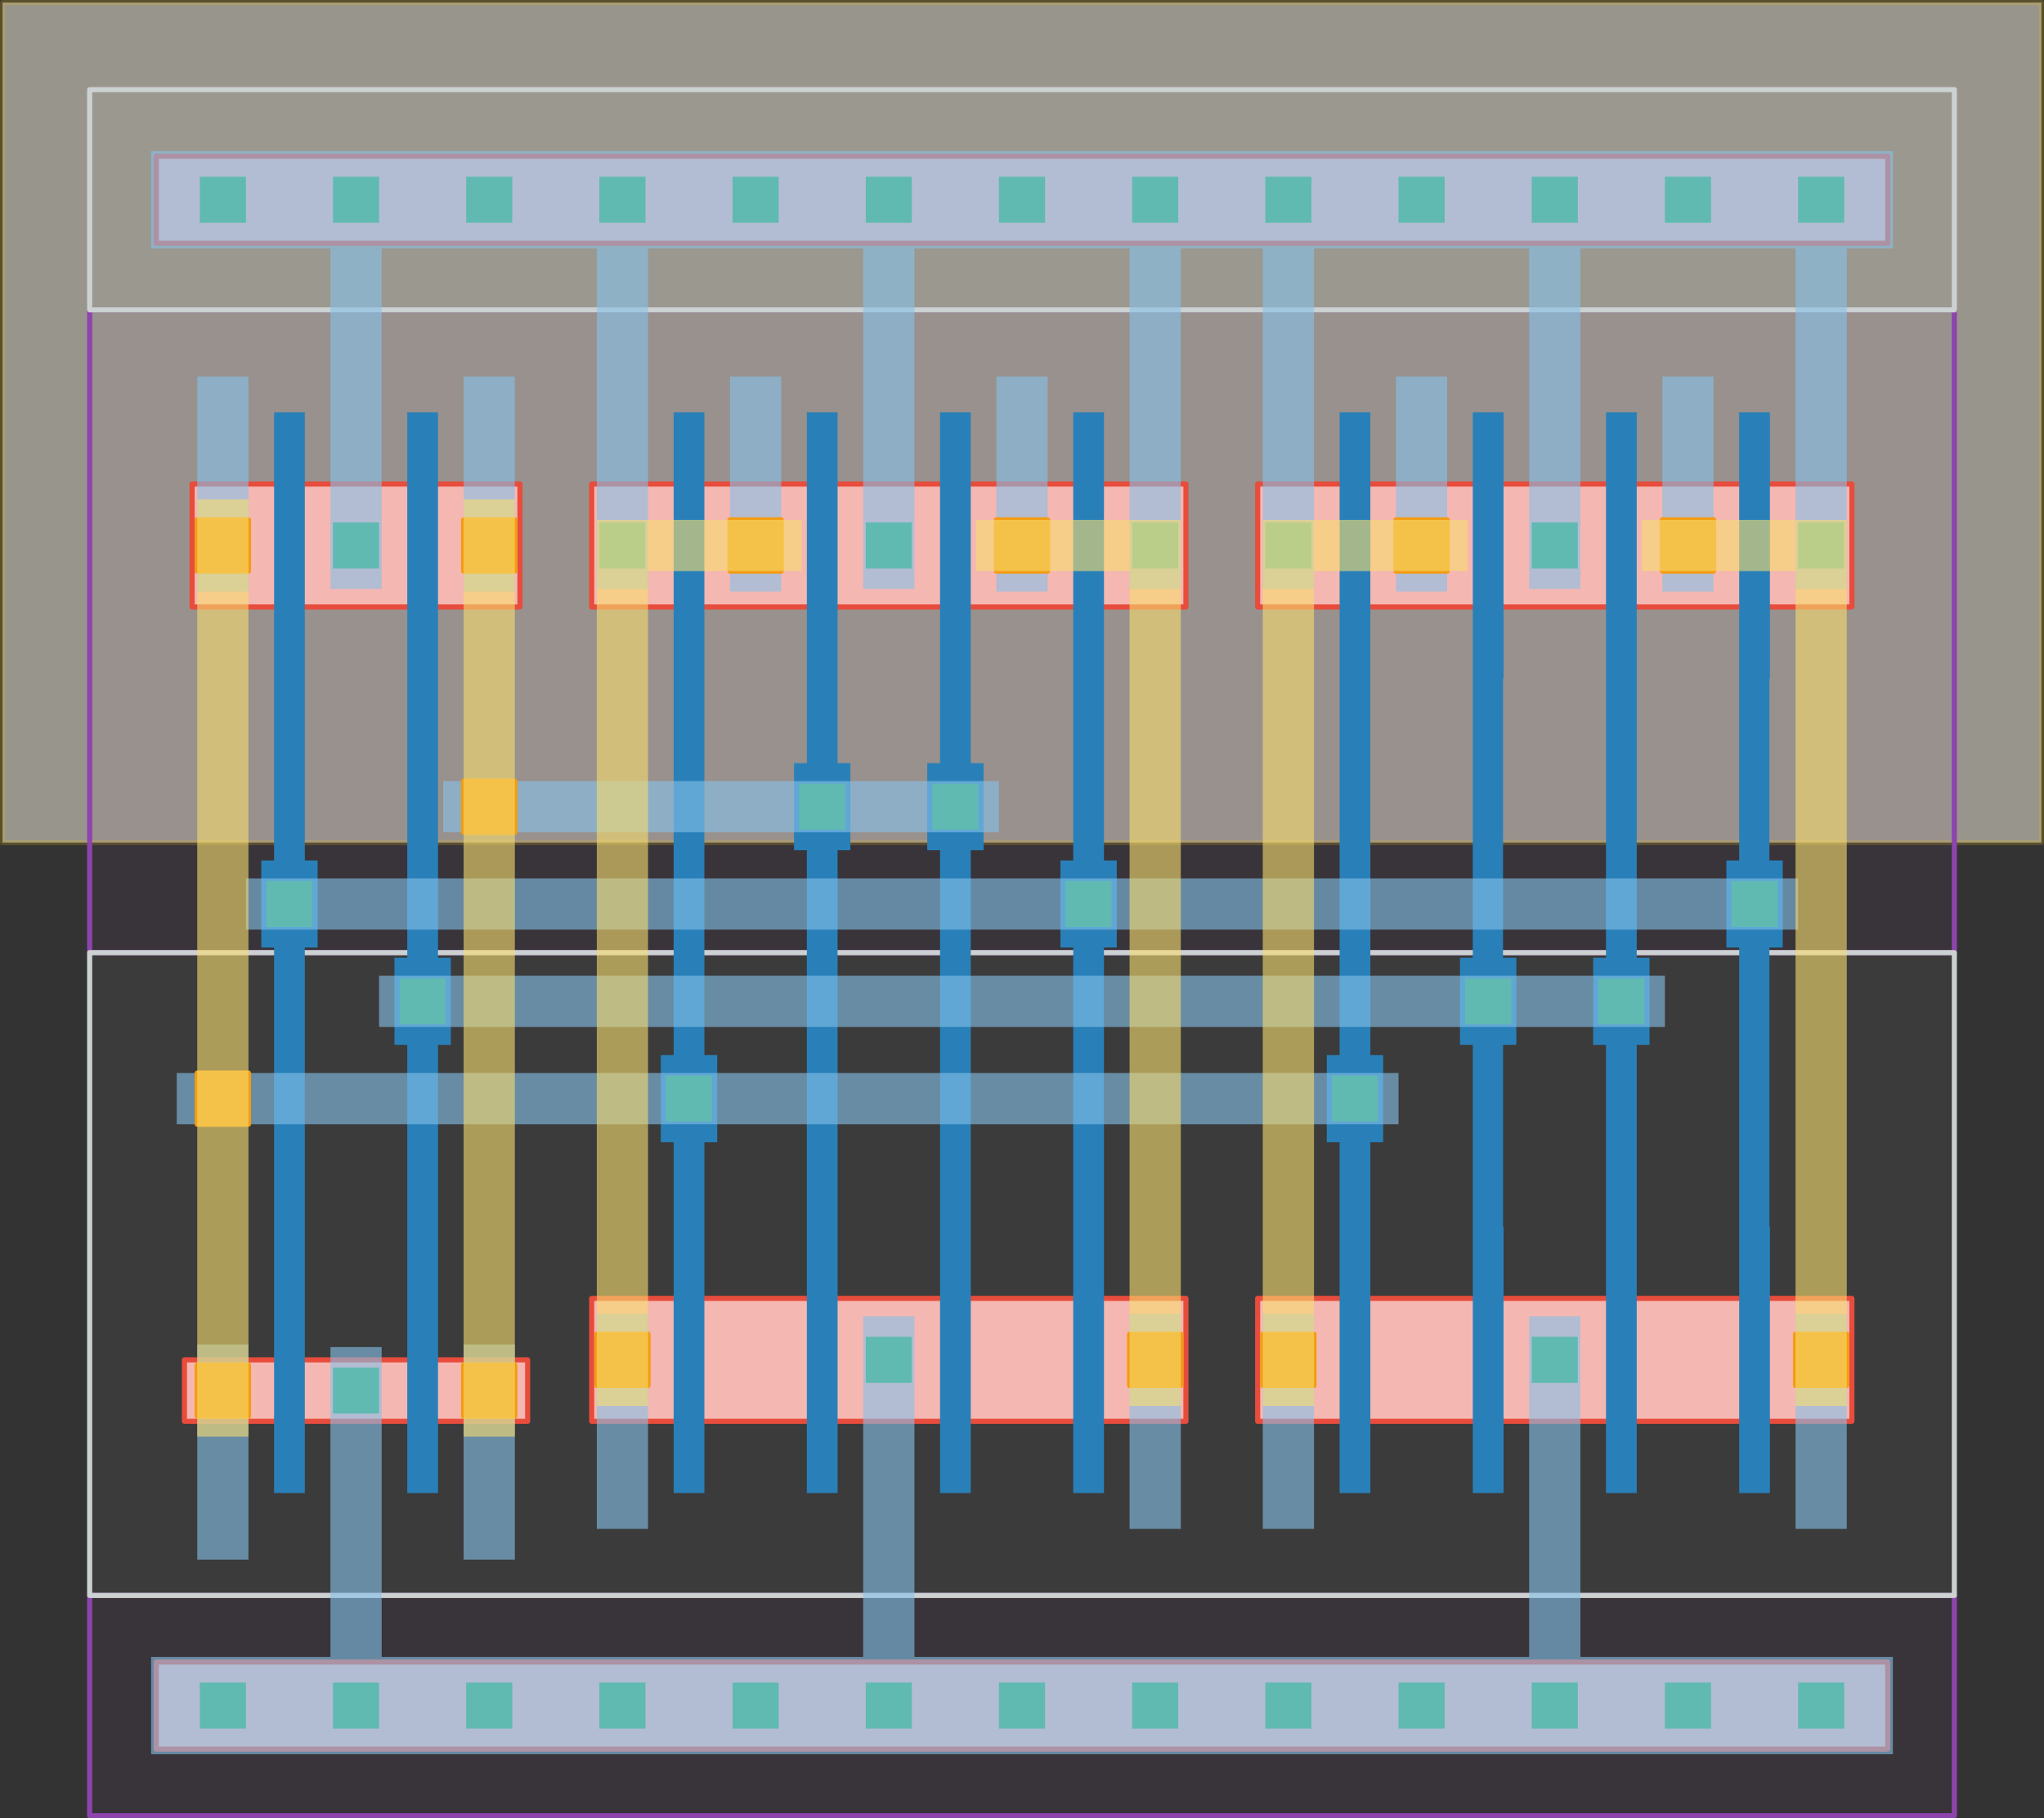 <svg width="3990" height="3550" viewBox="-5 -3545 3990 3550" xmlns="http://www.w3.org/2000/svg" xmlns:xlink="http://www.w3.org/1999/xlink"><rect x="-5" y="-3545" width="3990" height="3550" fill="#333333" stroke="none"/><defs><style type="text/css">.l3d0 {fill: #fef9e7; fill-opacity: 0.5; stroke-width: 10; stroke: #f1c40f; stroke-linecap: round; stroke-linejoin: round; stroke-opacity: 0.2;}.l25d0 {fill: #8e44ad; fill-opacity: 0.05; stroke-width: 10; stroke: #8e44ad; stroke-linecap: round; stroke-linejoin: round; stroke-opacity: 1;}.l26d0 {fill: #ccd1d1; fill-opacity: 0.05; stroke-width: 10; stroke: #ccd1d1; stroke-linecap: round; stroke-linejoin: round; stroke-opacity: 1;}.l6d0 {fill: #f5b7b1; fill-opacity: 1; stroke-width: 10; stroke: #e74c3c; stroke-linecap: round; stroke-linejoin: round; stroke-opacity: 1;}.l17d0 {fill: #2980b9; fill-opacity: 1; stroke-width: 0; stroke: #000000; stroke-linecap: round; stroke-linejoin: round; stroke-opacity: 0;}.l30d0 {fill: #27ae60; fill-opacity: 1; stroke-width: 0; stroke: #000000; stroke-linecap: round; stroke-linejoin: round; stroke-opacity: 0;}.l31d0 {fill: #85c1e9; fill-opacity: 0.6; stroke-width: 0; stroke: #000000; stroke-linecap: round; stroke-linejoin: round; stroke-opacity: 0;}.l51d0 {fill: #f39c12; fill-opacity: 1; stroke-width: 10; stroke: #f39c12; stroke-linecap: round; stroke-linejoin: round; stroke-opacity: 1;}.l32d0 {fill: #f7dc6f; fill-opacity: 0.6; stroke-width: 0; stroke: #000000; stroke-linecap: round; stroke-linejoin: round; stroke-opacity: 0;}path {fill-rule: evenodd;}</style></defs><g transform="scale(1 -1)"><g id="NW"><g class="l3d0"><path d="M 0,3540 L 3980,3540 L 3980,1900 L 0,1900 Z" /></g></g><g id="PP"><g class="l25d0"><path d="M 170,0 L 3810,0 L 3810,430 L 170,430 Z" /><path d="M 170,1685 L 170,2940 L 325,2940 L 585,2940 L 795,2940 L 1055,2940 L 1105,2940 L 1365,2940 L 1575,2940 L 1625,2940 L 1835,2940 L 1885,2940 L 2095,2940 L 2355,2940 L 2405,2940 L 2665,2940 L 2875,2940 L 2925,2940 L 3135,2940 L 3185,2940 L 3395,2940 L 3655,2940 L 3810,2940 L 3810,1685 Z" /></g></g><g id="NP"><g class="l26d0"><path d="M 170,2940 L 3810,2940 L 3810,3370 L 170,3370 Z" /><path d="M 3810,1685 L 3810,430 L 3655,430 L 3395,430 L 3185,430 L 3135,430 L 2925,430 L 2875,430 L 2665,430 L 2405,430 L 2355,430 L 2095,430 L 1885,430 L 1835,430 L 1625,430 L 1575,430 L 1365,430 L 1105,430 L 1055,430 L 795,430 L 585,430 L 325,430 L 170,430 L 170,1685 Z" /></g></g><g id="OD"><g class="l6d0"><path d="M 300,130 L 3680,130 L 3680,300 L 300,300 Z" /><path d="M 300,3070 L 3680,3070 L 3680,3240 L 300,3240 Z" /><path d="M 1025,770 L 925,770 L 850,770 L 790,770 L 715,770 L 665,770 L 590,770 L 530,770 L 455,770 L 355,770 L 355,890 L 455,890 L 530,890 L 590,890 L 665,890 L 715,890 L 790,890 L 850,890 L 925,890 L 1025,890 Z" /><path d="M 3090,2600 L 3130,2600 L 3190,2600 L 3265,2600 L 3315,2600 L 3390,2600 L 3450,2600 L 3525,2600 L 3610,2600 L 3610,2360 L 3525,2360 L 3450,2360 L 3390,2360 L 3315,2360 L 3265,2360 L 3190,2360 L 3130,2360 L 3090,2360 L 3055,2360 L 3005,2360 L 2970,2360 L 2930,2360 L 2870,2360 L 2795,2360 L 2745,2360 L 2670,2360 L 2610,2360 L 2535,2360 L 2450,2360 L 2450,2600 L 2535,2600 L 2610,2600 L 2670,2600 L 2745,2600 L 2795,2600 L 2870,2600 L 2930,2600 L 2970,2600 L 3005,2600 L 3055,2600 Z" /><path d="M 1790,2600 L 1830,2600 L 1890,2600 L 1965,2600 L 2015,2600 L 2090,2600 L 2150,2600 L 2225,2600 L 2310,2600 L 2310,2360 L 2225,2360 L 2150,2360 L 2090,2360 L 2015,2360 L 1965,2360 L 1890,2360 L 1830,2360 L 1790,2360 L 1755,2360 L 1705,2360 L 1670,2360 L 1630,2360 L 1570,2360 L 1495,2360 L 1445,2360 L 1370,2360 L 1310,2360 L 1235,2360 L 1150,2360 L 1150,2600 L 1235,2600 L 1310,2600 L 1370,2600 L 1445,2600 L 1495,2600 L 1570,2600 L 1630,2600 L 1670,2600 L 1705,2600 L 1755,2600 Z" /><path d="M 715,2600 L 790,2600 L 850,2600 L 925,2600 L 1010,2600 L 1010,2360 L 925,2360 L 850,2360 L 790,2360 L 715,2360 L 665,2360 L 590,2360 L 530,2360 L 455,2360 L 370,2360 L 370,2600 L 455,2600 L 530,2600 L 590,2600 L 665,2600 Z" /><path d="M 3090,1010 L 3130,1010 L 3190,1010 L 3265,1010 L 3315,1010 L 3390,1010 L 3450,1010 L 3525,1010 L 3610,1010 L 3610,770 L 3525,770 L 3450,770 L 3390,770 L 3315,770 L 3265,770 L 3190,770 L 3130,770 L 3090,770 L 3055,770 L 3005,770 L 2970,770 L 2930,770 L 2870,770 L 2795,770 L 2745,770 L 2670,770 L 2610,770 L 2535,770 L 2450,770 L 2450,1010 L 2535,1010 L 2610,1010 L 2670,1010 L 2745,1010 L 2795,1010 L 2870,1010 L 2930,1010 L 2970,1010 L 3005,1010 L 3055,1010 Z" /><path d="M 1790,1010 L 1830,1010 L 1890,1010 L 1965,1010 L 2015,1010 L 2090,1010 L 2150,1010 L 2225,1010 L 2310,1010 L 2310,770 L 2225,770 L 2150,770 L 2090,770 L 2015,770 L 1965,770 L 1890,770 L 1830,770 L 1790,770 L 1755,770 L 1705,770 L 1670,770 L 1630,770 L 1570,770 L 1495,770 L 1445,770 L 1370,770 L 1310,770 L 1235,770 L 1150,770 L 1150,1010 L 1235,1010 L 1310,1010 L 1370,1010 L 1445,1010 L 1495,1010 L 1570,1010 L 1630,1010 L 1670,1010 L 1705,1010 L 1755,1010 Z" /></g></g><g id="PO"><g class="l17d0"><path d="M 1890,1010 L 1890,770 L 1890,630 L 1830,630 L 1830,770 L 1830,1010 L 1830,1150 L 1830,1885 L 1805,1885 L 1805,2055 L 1830,2055 L 1830,2220 L 1830,2360 L 1830,2600 L 1830,2740 L 1890,2740 L 1890,2600 L 1890,2360 L 1890,2220 L 1890,2055 L 1915,2055 L 1915,1885 L 1890,1885 L 1890,1150 Z" /><path d="M 1630,1010 L 1630,770 L 1630,630 L 1570,630 L 1570,770 L 1570,1010 L 1570,1150 L 1570,1885 L 1545,1885 L 1545,2055 L 1570,2055 L 1570,2220 L 1570,2360 L 1570,2600 L 1570,2740 L 1630,2740 L 1630,2600 L 1630,2360 L 1630,2220 L 1630,2055 L 1655,2055 L 1655,1885 L 1630,1885 L 1630,1150 Z" /><path d="M 2670,1010 L 2670,770 L 2670,630 L 2610,630 L 2610,770 L 2610,1010 L 2610,1150 L 2610,1315 L 2585,1315 L 2585,1485 L 2610,1485 L 2610,2220 L 2610,2360 L 2610,2600 L 2610,2740 L 2670,2740 L 2670,2600 L 2670,2360 L 2670,2220 L 2670,1485 L 2695,1485 L 2695,1315 L 2670,1315 L 2670,1150 Z" /><path d="M 1370,1010 L 1370,770 L 1370,630 L 1310,630 L 1310,770 L 1310,1010 L 1310,1150 L 1310,1315 L 1285,1315 L 1285,1485 L 1310,1485 L 1310,2220 L 1310,2360 L 1310,2600 L 1310,2740 L 1370,2740 L 1370,2600 L 1370,2360 L 1370,2220 L 1370,1485 L 1395,1485 L 1395,1315 L 1370,1315 L 1370,1150 Z" /><path d="M 3190,1010 L 3190,770 L 3190,630 L 3130,630 L 3130,770 L 3130,1010 L 3130,1150 L 3130,1505 L 3105,1505 L 3105,1675 L 3130,1675 L 3130,2220 L 3130,2360 L 3130,2600 L 3130,2740 L 3190,2740 L 3190,2600 L 3190,2360 L 3190,2220 L 3190,1675 L 3215,1675 L 3215,1505 L 3190,1505 L 3190,1150 Z" /><path d="M 2930,1150 L 2930,1010 L 2930,770 L 2930,630 L 2870,630 L 2870,770 L 2870,1010 L 2870,1150 L 2870,1505 L 2845,1505 L 2845,1675 L 2870,1675 L 2870,2220 L 2870,2360 L 2870,2600 L 2870,2740 L 2930,2740 L 2930,2600 L 2930,2360 L 2930,2220 L 2929,2220 L 2929,1675 L 2955,1675 L 2955,1505 L 2929,1505 L 2929,1150 Z" /><path d="M 3450,1150 L 3450,1010 L 3450,770 L 3450,630 L 3390,630 L 3390,770 L 3390,1010 L 3390,1150 L 3390,1695 L 3365,1695 L 3365,1865 L 3390,1865 L 3390,2220 L 3390,2360 L 3390,2600 L 3390,2740 L 3450,2740 L 3450,2600 L 3450,2360 L 3450,2220 L 3449,2220 L 3449,1865 L 3475,1865 L 3475,1695 L 3449,1695 L 3449,1150 Z" /><path d="M 2150,1010 L 2150,770 L 2150,630 L 2090,630 L 2090,770 L 2090,1010 L 2090,1150 L 2090,1695 L 2065,1695 L 2065,1865 L 2090,1865 L 2090,2220 L 2090,2360 L 2090,2600 L 2090,2740 L 2150,2740 L 2150,2600 L 2150,2360 L 2150,2220 L 2150,1865 L 2175,1865 L 2175,1695 L 2150,1695 L 2150,1150 Z" /><path d="M 850,890 L 850,770 L 850,630 L 790,630 L 790,770 L 790,890 L 790,1030 L 790,1505 L 765,1505 L 765,1675 L 790,1675 L 790,2220 L 790,2360 L 790,2600 L 790,2740 L 850,2740 L 850,2600 L 850,2360 L 850,2220 L 850,1675 L 875,1675 L 875,1505 L 850,1505 L 850,1030 Z" /><path d="M 590,890 L 590,770 L 590,630 L 530,630 L 530,770 L 530,890 L 530,1030 L 530,1695 L 505,1695 L 505,1865 L 530,1865 L 530,2220 L 530,2360 L 530,2600 L 530,2740 L 590,2740 L 590,2600 L 590,2360 L 590,2220 L 590,1865 L 615,1865 L 615,1695 L 590,1695 L 590,1030 Z" /></g></g><g id="CO"><g class="l30d0"><path d="M 3505,845 L 3595,845 L 3595,935 L 3505,935 Z" /><path d="M 2985,845 L 2985,935 L 3075,935 L 3075,845 Z" /><path d="M 2465,845 L 2555,845 L 2555,935 L 2465,935 Z" /><path d="M 2205,845 L 2295,845 L 2295,935 L 2205,935 Z" /><path d="M 1685,845 L 1685,935 L 1775,935 L 1775,845 Z" /><path d="M 1165,845 L 1255,845 L 1255,935 L 1165,935 Z" /><path d="M 905,785 L 995,785 L 995,875 L 905,875 Z" /><path d="M 645,785 L 735,785 L 735,875 L 645,875 Z" /><path d="M 385,785 L 475,785 L 475,875 L 385,875 Z" /><path d="M 3505,2435 L 3595,2435 L 3595,2525 L 3505,2525 Z" /><path d="M 3245,2435 L 3335,2435 L 3335,2525 L 3245,2525 Z" /><path d="M 2985,2435 L 2985,2525 L 3075,2525 L 3075,2435 Z" /><path d="M 2725,2435 L 2815,2435 L 2815,2525 L 2725,2525 Z" /><path d="M 2465,2435 L 2555,2435 L 2555,2525 L 2465,2525 Z" /><path d="M 2205,2435 L 2295,2435 L 2295,2525 L 2205,2525 Z" /><path d="M 1945,2435 L 2035,2435 L 2035,2525 L 1945,2525 Z" /><path d="M 1685,2435 L 1685,2525 L 1775,2525 L 1775,2435 Z" /><path d="M 1425,2435 L 1515,2435 L 1515,2525 L 1425,2525 Z" /><path d="M 1165,2435 L 1255,2435 L 1255,2525 L 1165,2525 Z" /><path d="M 905,2435 L 995,2435 L 995,2525 L 905,2525 Z" /><path d="M 645,2435 L 735,2435 L 735,2525 L 645,2525 Z" /><path d="M 385,2435 L 475,2435 L 475,2525 L 385,2525 Z" /><path d="M 3505,170 L 3595,170 L 3595,260 L 3505,260 Z" /><path d="M 3245,170 L 3335,170 L 3335,260 L 3245,260 Z" /><path d="M 2985,170 L 3075,170 L 3075,260 L 2985,260 Z" /><path d="M 2725,170 L 2815,170 L 2815,260 L 2725,260 Z" /><path d="M 2465,170 L 2555,170 L 2555,260 L 2465,260 Z" /><path d="M 2205,170 L 2295,170 L 2295,260 L 2205,260 Z" /><path d="M 1945,170 L 2035,170 L 2035,260 L 1945,260 Z" /><path d="M 1685,170 L 1775,170 L 1775,260 L 1685,260 Z" /><path d="M 1425,170 L 1515,170 L 1515,260 L 1425,260 Z" /><path d="M 1165,170 L 1255,170 L 1255,260 L 1165,260 Z" /><path d="M 905,170 L 995,170 L 995,260 L 905,260 Z" /><path d="M 645,170 L 735,170 L 735,260 L 645,260 Z" /><path d="M 385,170 L 475,170 L 475,260 L 385,260 Z" /><path d="M 3505,3110 L 3595,3110 L 3595,3200 L 3505,3200 Z" /><path d="M 3245,3110 L 3335,3110 L 3335,3200 L 3245,3200 Z" /><path d="M 2985,3110 L 3075,3110 L 3075,3200 L 2985,3200 Z" /><path d="M 2725,3110 L 2815,3110 L 2815,3200 L 2725,3200 Z" /><path d="M 2465,3110 L 2555,3110 L 2555,3200 L 2465,3200 Z" /><path d="M 2205,3110 L 2295,3110 L 2295,3200 L 2205,3200 Z" /><path d="M 1945,3110 L 2035,3110 L 2035,3200 L 1945,3200 Z" /><path d="M 1685,3110 L 1775,3110 L 1775,3200 L 1685,3200 Z" /><path d="M 1425,3110 L 1515,3110 L 1515,3200 L 1425,3200 Z" /><path d="M 1165,3110 L 1255,3110 L 1255,3200 L 1165,3200 Z" /><path d="M 905,3110 L 995,3110 L 995,3200 L 905,3200 Z" /><path d="M 645,3110 L 735,3110 L 735,3200 L 645,3200 Z" /><path d="M 385,3110 L 475,3110 L 475,3200 L 385,3200 Z" /><path d="M 1815,1925 L 1905,1925 L 1905,2015 L 1815,2015 Z" /><path d="M 1555,1925 L 1645,1925 L 1645,2015 L 1555,2015 Z" /><path d="M 2595,1355 L 2685,1355 L 2685,1445 L 2595,1445 Z" /><path d="M 1295,1355 L 1385,1355 L 1385,1445 L 1295,1445 Z" /><path d="M 3115,1545 L 3205,1545 L 3205,1635 L 3115,1635 Z" /><path d="M 2855,1545 L 2945,1545 L 2945,1635 L 2855,1635 Z" /><path d="M 3375,1735 L 3465,1735 L 3465,1825 L 3375,1825 Z" /><path d="M 2075,1735 L 2165,1735 L 2165,1825 L 2075,1825 Z" /><path d="M 775,1545 L 865,1545 L 865,1635 L 775,1635 Z" /><path d="M 515,1735 L 605,1735 L 605,1825 L 515,1825 Z" /></g></g><g id="M1"><g class="l31d0"><path d="M 290,120 L 290,310 L 640,310 L 640,780 L 640,915 L 740,915 L 740,780 L 740,310 L 1680,310 L 1680,840 L 1680,975 L 1780,975 L 1780,840 L 1780,310 L 2980,310 L 2980,840 L 2980,975 L 3080,975 L 3080,840 L 3080,310 L 3690,310 L 3690,120 Z" /><path d="M 3600,2395 L 3500,2395 L 3500,2530 L 3500,3060 L 3080,3060 L 3080,2530 L 3080,2395 L 2980,2395 L 2980,2530 L 2980,3060 L 2560,3060 L 2560,2530 L 2560,2395 L 2460,2395 L 2460,2530 L 2460,3060 L 2300,3060 L 2300,2530 L 2300,2395 L 2200,2395 L 2200,2530 L 2200,3060 L 1780,3060 L 1780,2530 L 1780,2395 L 1680,2395 L 1680,2530 L 1680,3060 L 1260,3060 L 1260,2530 L 1260,2395 L 1160,2395 L 1160,2530 L 1160,3060 L 740,3060 L 740,2530 L 740,2395 L 640,2395 L 640,2530 L 640,3060 L 290,3060 L 290,3250 L 3690,3250 L 3690,3060 L 3600,3060 L 3600,2530 Z" /><path d="M 3600,560 L 3500,560 L 3500,800 L 3500,980 L 3600,980 L 3600,800 Z" /><path d="M 2560,560 L 2460,560 L 2460,800 L 2460,980 L 2560,980 L 2560,800 Z" /><path d="M 2300,560 L 2200,560 L 2200,800 L 2200,980 L 2300,980 L 2300,800 Z" /><path d="M 1260,560 L 1160,560 L 1160,800 L 1160,980 L 1260,980 L 1260,800 Z" /><path d="M 1000,500 L 900,500 L 900,740 L 900,920 L 1000,920 L 1000,740 Z" /><path d="M 480,500 L 380,500 L 380,740 L 380,920 L 480,920 L 480,740 Z" /><path d="M 900,2390 L 900,2570 L 900,2810 L 1000,2810 L 1000,2570 L 1000,2390 Z" /><path d="M 380,2390 L 380,2570 L 380,2810 L 480,2810 L 480,2570 L 480,2390 Z" /><path d="M 3240,2390 L 3240,2570 L 3240,2810 L 3340,2810 L 3340,2570 L 3340,2390 Z" /><path d="M 2720,2390 L 2720,2570 L 2720,2810 L 2820,2810 L 2820,2570 L 2820,2390 Z" /><path d="M 1940,2390 L 1940,2570 L 1940,2810 L 2040,2810 L 2040,2570 L 2040,2390 Z" /><path d="M 1420,2390 L 1420,2570 L 1420,2810 L 1520,2810 L 1520,2570 L 1520,2390 Z" /><path d="M 2900,1540 L 2815,1540 L 905,1540 L 820,1540 L 735,1540 L 735,1640 L 820,1640 L 905,1640 L 2815,1640 L 2900,1640 L 2985,1640 L 3075,1640 L 3160,1640 L 3245,1640 L 3245,1540 L 3160,1540 L 3075,1540 L 2985,1540 Z" /><path d="M 2120,1730 L 2035,1730 L 645,1730 L 560,1730 L 475,1730 L 475,1830 L 560,1830 L 645,1830 L 2035,1830 L 2120,1830 L 2205,1830 L 3335,1830 L 3420,1830 L 3505,1830 L 3505,1730 L 3420,1730 L 3335,1730 L 2205,1730 Z" /><path d="M 1600,1920 L 1515,1920 L 1040,1920 L 950,1920 L 860,1920 L 860,2020 L 950,2020 L 1040,2020 L 1515,2020 L 1600,2020 L 1685,2020 L 1775,2020 L 1860,2020 L 1945,2020 L 1945,1920 L 1860,1920 L 1775,1920 L 1685,1920 Z" /><path d="M 1340,1350 L 1255,1350 L 520,1350 L 430,1350 L 340,1350 L 340,1450 L 430,1450 L 520,1450 L 1255,1450 L 1340,1450 L 1425,1450 L 2555,1450 L 2640,1450 L 2725,1450 L 2725,1350 L 2640,1350 L 2555,1350 L 1425,1350 Z" /></g></g><g id="VIA1"><g class="l51d0"><path d="M 3500,940 L 3600,940 L 3600,840 L 3500,840 Z" /><path d="M 2460,940 L 2560,940 L 2560,840 L 2460,840 Z" /><path d="M 2200,940 L 2300,940 L 2300,840 L 2200,840 Z" /><path d="M 1160,940 L 1260,940 L 1260,840 L 1160,840 Z" /><path d="M 900,880 L 1000,880 L 1000,780 L 900,780 Z" /><path d="M 380,880 L 480,880 L 480,780 L 380,780 Z" /><path d="M 900,2430 L 1000,2430 L 1000,2530 L 900,2530 Z" /><path d="M 380,2430 L 480,2430 L 480,2530 L 380,2530 Z" /><path d="M 3240,2430 L 3340,2430 L 3340,2530 L 3240,2530 Z" /><path d="M 2720,2430 L 2820,2430 L 2820,2530 L 2720,2530 Z" /><path d="M 1940,2430 L 2040,2430 L 2040,2530 L 1940,2530 Z" /><path d="M 1420,2430 L 1520,2430 L 1520,2530 L 1420,2530 Z" /><path d="M 900,1920 L 1000,1920 L 1000,2020 L 900,2020 Z" /><path d="M 380,1350 L 480,1350 L 480,1450 L 380,1450 Z" /></g></g><g id="M2"><g class="l32d0"><path d="M 3600,890 L 3600,800 L 3500,800 L 3500,890 L 3500,980 L 3500,2430 L 3380,2430 L 3290,2430 L 3200,2430 L 3200,2530 L 3290,2530 L 3380,2530 L 3500,2530 L 3600,2530 L 3600,2430 L 3600,980 Z" /><path d="M 2680,2430 L 2560,2430 L 2560,980 L 2560,890 L 2560,800 L 2460,800 L 2460,890 L 2460,980 L 2460,2430 L 2460,2530 L 2560,2530 L 2680,2530 L 2770,2530 L 2860,2530 L 2860,2430 L 2770,2430 Z" /><path d="M 2300,890 L 2300,800 L 2200,800 L 2200,890 L 2200,980 L 2200,2430 L 2080,2430 L 1990,2430 L 1900,2430 L 1900,2530 L 1990,2530 L 2080,2530 L 2200,2530 L 2300,2530 L 2300,2430 L 2300,980 Z" /><path d="M 1380,2430 L 1260,2430 L 1260,980 L 1260,890 L 1260,800 L 1160,800 L 1160,890 L 1160,980 L 1160,2430 L 1160,2530 L 1260,2530 L 1380,2530 L 1470,2530 L 1560,2530 L 1560,2430 L 1470,2430 Z" /><path d="M 900,2480 L 900,2570 L 1000,2570 L 1000,2480 L 1000,2390 L 1000,2060 L 1000,1880 L 1000,920 L 1000,830 L 1000,740 L 900,740 L 900,830 L 900,920 L 900,1880 L 900,2060 L 900,2390 Z" /><path d="M 480,1490 L 480,1310 L 480,920 L 480,830 L 480,740 L 380,740 L 380,830 L 380,920 L 380,1310 L 380,1490 L 380,2390 L 380,2480 L 380,2570 L 480,2570 L 480,2480 L 480,2390 Z" /></g></g></g></svg>
